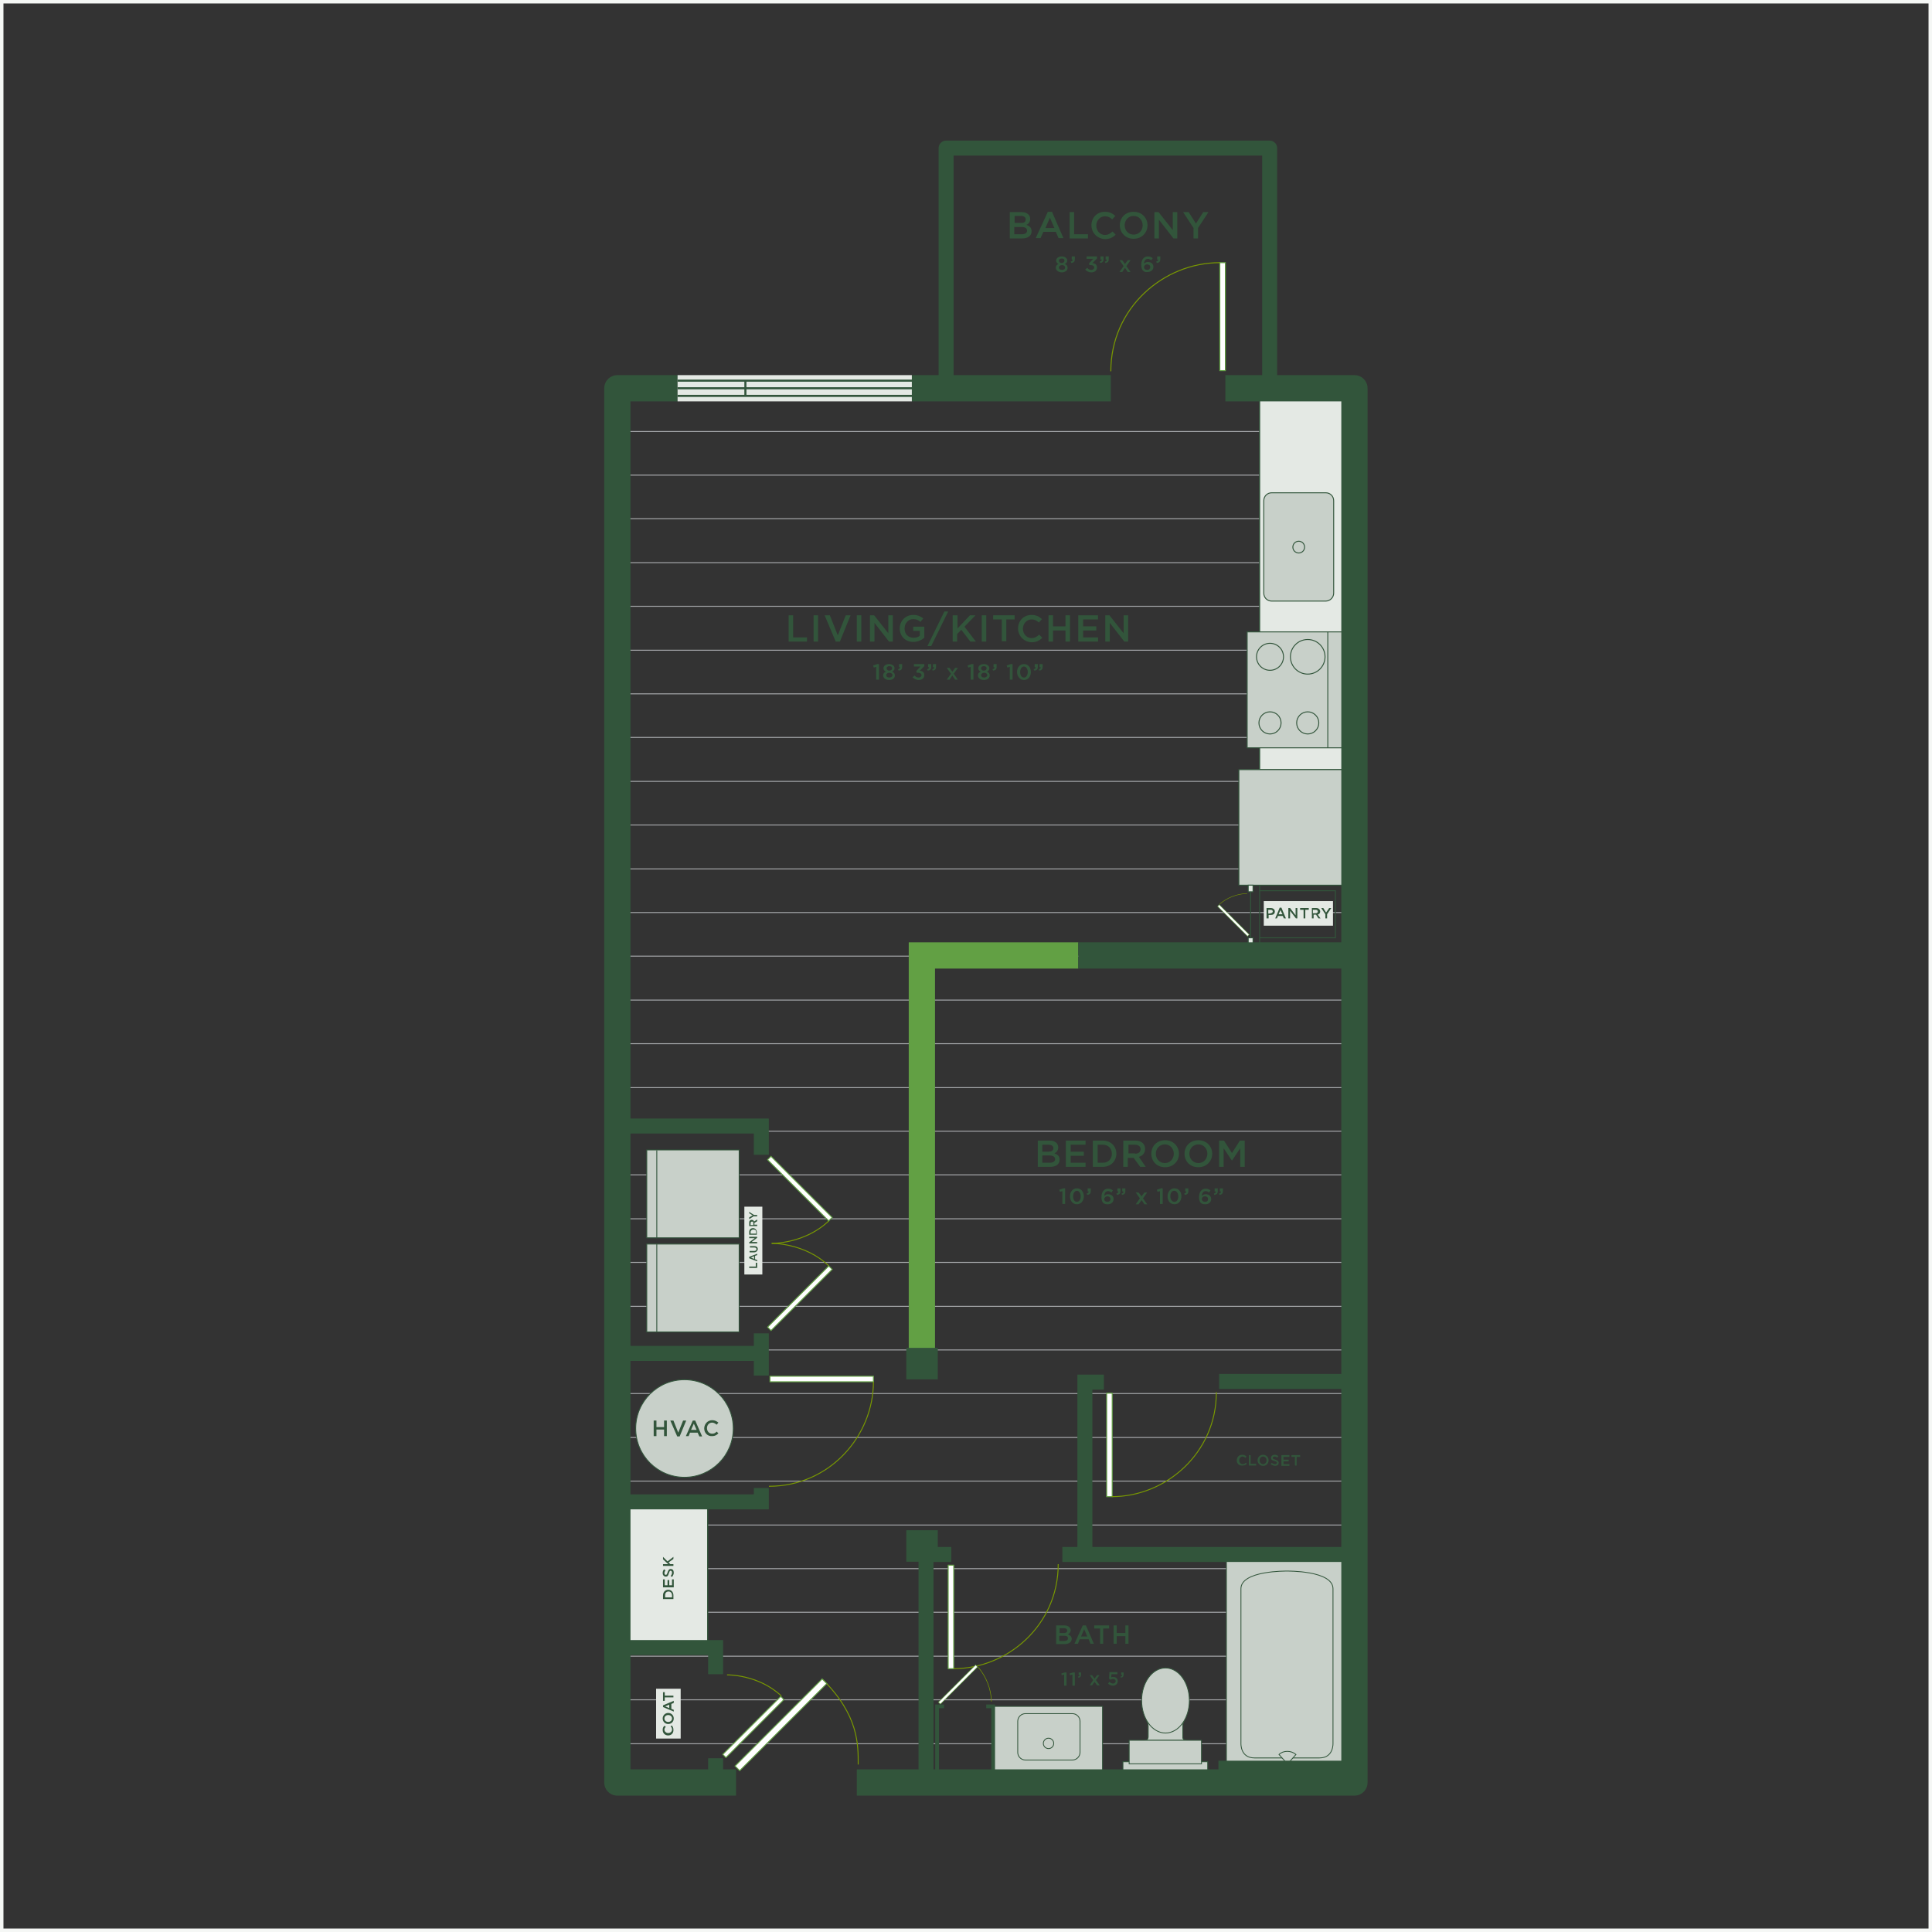 <?xml version="1.0" encoding="utf-8"?>
<!-- Generator: Adobe Illustrator 21.1.0, SVG Export Plug-In . SVG Version: 6.00 Build 0)  -->
<svg version="1.1" id="Layer_1" xmlns="http://www.w3.org/2000/svg" xmlns:xlink="http://www.w3.org/1999/xlink" x="0px" y="0px"
	 viewBox="0 0 558.3 558.3" style="enable-background:new 0 0 558.3 558.3;" xml:space="preserve">
<rect x="0" y="0" width="558.3" height="558.3" fill="#333333" stroke="none"/>
<style type="text/css">
	.fp-reedy-st0{fill:none;stroke:#F5F7F5;stroke-miterlimit:10;}
	.fp-reedy-st1{fill:none;stroke:#A6A8AB;stroke-width:0.27;stroke-miterlimit:10;}
	.fp-reedy-st2{fill:#E4E9E4;stroke:#32553B;stroke-width:0.31;stroke-miterlimit:10;}
	.fp-reedy-st3{fill:#C8D0C9;stroke:#32553B;stroke-width:0.27;stroke-miterlimit:10;}
	.fp-reedy-st4{fill:#E4E9E4;stroke:#32553B;stroke-width:0.27;stroke-miterlimit:10;}
	.fp-reedy-st5{fill:#C8D0C9;stroke:#32553B;stroke-width:0.24;stroke-miterlimit:10;}
	.fp-reedy-st6{fill:#32553B;}
	.fp-reedy-st7{fill:none;stroke:#32553B;stroke-width:0.27;stroke-miterlimit:10;}
	.fp-reedy-st8{fill:none;stroke:#62A044;stroke-width:7.59;stroke-miterlimit:10;}
	.fp-reedy-st9{fill:none;stroke:#32553B;stroke-width:7.59;stroke-linejoin:round;}
	.fp-reedy-st10{fill:none;stroke:#32553B;stroke-width:4.33;stroke-miterlimit:10;}
	.fp-reedy-st11{fill:none;stroke:#32553B;stroke-width:4.33;stroke-linejoin:round;}
	.fp-reedy-st12{fill:none;stroke:#E4E9E4;stroke-width:7.59;stroke-linejoin:round;}
	.fp-reedy-st13{fill:none;stroke:#799900;stroke-width:0.27;stroke-miterlimit:10;}
	.fp-reedy-st14{fill:#FFFFFF;stroke:#62A044;stroke-width:0.27;stroke-miterlimit:10;}
	.fp-reedy-st15{fill:#FFFFFF;stroke:#62A044;stroke-width:0.28;stroke-miterlimit:10;}
	.fp-reedy-st16{fill:none;stroke:#799900;stroke-width:0.28;stroke-miterlimit:10;}
	.fp-reedy-st17{fill:none;stroke:#799900;stroke-width:0.16;stroke-miterlimit:10;}
	.fp-reedy-st18{fill:#FFFFFF;stroke:#62A044;stroke-width:0.16;stroke-miterlimit:10;}
	.fp-reedy-st19{fill:none;stroke:#32553B;stroke-width:1.08;stroke-miterlimit:10;}
	.fp-reedy-st20{fill:none;stroke:#799900;stroke-width:0.13;stroke-miterlimit:10;}
	.fp-reedy-st21{fill:#FFFFFF;stroke:#62A044;stroke-width:0.13;stroke-miterlimit:10;}
	.fp-reedy-st22{fill:#E4E9E4;}
	.fp-reedy-st23{enable-background:new    ;}
	.fp-reedy-st24{fill:#C8D0C9;stroke:#32553B;stroke-width:0.25;stroke-miterlimit:10;}
	.fp-reedy-st25{fill:none;stroke:#32553B;stroke-width:0.25;stroke-miterlimit:10;}
</style>
<title>fp_reedy</title>
<g id="Layer_2">
	<g id="DESIGN">
		<rect x="0.5" y="0.5" class="fp-reedy-st0" width="557.3" height="557.3"/>
		<line class="fp-reedy-st1" x1="178.9" y1="124.7" x2="391.4" y2="124.7"/>
		<line class="fp-reedy-st1" x1="178.9" y1="137.3" x2="391.4" y2="137.3"/>
		<line class="fp-reedy-st1" x1="178.9" y1="149.9" x2="391.4" y2="149.9"/>
		<line class="fp-reedy-st1" x1="178.9" y1="162.6" x2="391.4" y2="162.6"/>
		<line class="fp-reedy-st1" x1="178.9" y1="175.2" x2="391.4" y2="175.2"/>
		<line class="fp-reedy-st1" x1="178.9" y1="187.9" x2="391.4" y2="187.9"/>
		<line class="fp-reedy-st1" x1="178.9" y1="200.5" x2="391.4" y2="200.5"/>
		<line class="fp-reedy-st1" x1="178.9" y1="213.1" x2="391.4" y2="213.1"/>
		<line class="fp-reedy-st1" x1="178.9" y1="225.8" x2="391.4" y2="225.8"/>
		<line class="fp-reedy-st1" x1="178.9" y1="238.4" x2="391.4" y2="238.4"/>
		<line class="fp-reedy-st1" x1="178.9" y1="251.1" x2="391.4" y2="251.1"/>
		<line class="fp-reedy-st1" x1="178.9" y1="263.7" x2="391.4" y2="263.7"/>
		<line class="fp-reedy-st1" x1="178.9" y1="276.3" x2="391.4" y2="276.3"/>
		<line class="fp-reedy-st1" x1="178.9" y1="289" x2="391.4" y2="289"/>
		<line class="fp-reedy-st1" x1="178.9" y1="301.6" x2="391.4" y2="301.6"/>
		<line class="fp-reedy-st1" x1="178.9" y1="314.3" x2="391.4" y2="314.3"/>
		<line class="fp-reedy-st1" x1="178.9" y1="326.9" x2="391.4" y2="326.9"/>
		<line class="fp-reedy-st1" x1="178.9" y1="339.5" x2="391.4" y2="339.5"/>
		<line class="fp-reedy-st1" x1="178.9" y1="352.2" x2="391.4" y2="352.2"/>
		<line class="fp-reedy-st1" x1="178.9" y1="364.8" x2="391.4" y2="364.8"/>
		<line class="fp-reedy-st1" x1="178.9" y1="377.5" x2="391.4" y2="377.5"/>
		<line class="fp-reedy-st1" x1="178.9" y1="390.1" x2="391.4" y2="390.1"/>
		<line class="fp-reedy-st1" x1="178.9" y1="402.7" x2="391.4" y2="402.7"/>
		<line class="fp-reedy-st1" x1="178.9" y1="415.4" x2="391.4" y2="415.4"/>
		<line class="fp-reedy-st1" x1="178.9" y1="428" x2="391.4" y2="428"/>
		<line class="fp-reedy-st1" x1="178.9" y1="440.7" x2="391.4" y2="440.7"/>
		<line class="fp-reedy-st1" x1="178.9" y1="453.3" x2="391.4" y2="453.3"/>
		<line class="fp-reedy-st1" x1="178.9" y1="465.9" x2="391.4" y2="465.9"/>
		<line class="fp-reedy-st1" x1="178.9" y1="478.6" x2="391.4" y2="478.6"/>
		<line class="fp-reedy-st1" x1="178.9" y1="491.2" x2="391.4" y2="491.2"/>
		<line class="fp-reedy-st1" x1="178.9" y1="503.9" x2="391.4" y2="503.9"/>
		<rect x="364" y="112.2" class="fp-reedy-st2" width="27.3" height="110.2"/>
		<rect x="358" y="222.4" class="fp-reedy-st3" width="31.2" height="33.4"/>
		<rect x="360.7" y="271" class="fp-reedy-st4" width="1.4" height="1.9"/>
		<rect x="178.5" y="434.7" class="fp-reedy-st2" width="26" height="39.8"/>
		<rect x="354.4" y="449.8" class="fp-reedy-st5" width="34.2" height="60.7"/>
		<path class="fp-reedy-st5" d="M371.9,454c0,0-13.3-0.2-13.3,5.1v44.7c0,0-0.2,4.2,3.9,4.2h18.8c4.1,0,3.9-4.2,3.9-4.2v-44.7
			C385.2,453.8,371.9,454,371.9,454L371.9,454z"/>
		<path class="fp-reedy-st5" d="M372,506.1c0.9,0,1.8,0.3,2.5,0.9l-2.4,2.7h-0.1l-2.4-2.7C370.2,506.4,371.1,506.1,372,506.1"/>
		<rect x="352.1" y="508.8" class="fp-reedy-st6" width="38.3" height="8.9"/>
		<polyline class="fp-reedy-st5" points="324.5,514.3 324.5,509.1 349,509.1 349,514.3 		"/>
		<path class="fp-reedy-st5" d="M331.4,497.2c0.2,0.5,0.4,1,0.4,1.6v3.1c0,0.5-0.3,1-0.8,1c-0.1,0-0.1,0-0.2,0h12c-0.5,0-1-0.3-1-0.8
			c0-0.1,0-0.1,0-0.2v-3.1c0-0.5,0.1-1.1,0.4-1.6"/>
		<ellipse class="fp-reedy-st5" cx="336.8" cy="491.4" rx="6.9" ry="9.4"/>
		<rect x="326.3" y="502.9" class="fp-reedy-st5" width="20.9" height="6.8"/>
		<rect x="286.9" y="493.1" class="fp-reedy-st5" width="31.7" height="21.5"/>
		<polygon class="fp-reedy-st3" points="361.5,216.1 360.4,216.1 360.4,182.6 390,182.6 390,216.1 		"/>
		<circle class="fp-reedy-st3" cx="377.9" cy="189.8" r="5"/>
		<circle class="fp-reedy-st3" cx="367" cy="189.8" r="3.9"/>
		<circle class="fp-reedy-st3" cx="367" cy="208.9" r="3.2"/>
		<circle class="fp-reedy-st3" cx="377.9" cy="208.9" r="3.2"/>
		<line class="fp-reedy-st7" x1="383.7" y1="182.6" x2="383.7" y2="216.1"/>
		<polyline class="fp-reedy-st8" points="266.4,394 266.4,276.1 311.6,276.1 		"/>
		<polyline class="fp-reedy-st9" points="195.8,112.2 178.4,112.2 178.4,515.1 212.7,515.1 		"/>
		<line class="fp-reedy-st9" x1="321" y1="112.2" x2="263.5" y2="112.2"/>
		<polyline class="fp-reedy-st9" points="247.6,515.1 391.4,515.1 391.4,112.2 354.1,112.2 		"/>
		<line class="fp-reedy-st10" x1="206.8" y1="515.1" x2="206.8" y2="508.1"/>
		<polyline class="fp-reedy-st10" points="206.8,483.8 206.8,476.1 178.4,476.1 		"/>
		<line class="fp-reedy-st10" x1="307" y1="449.2" x2="391.4" y2="449.2"/>
		<polyline class="fp-reedy-st10" points="274.9,449.2 267.6,449.2 267.6,515.1 		"/>
		<polyline class="fp-reedy-st10" points="313.5,449.4 313.5,399.4 319,399.4 		"/>
		<line class="fp-reedy-st10" x1="352.3" y1="399.2" x2="391.4" y2="399.2"/>
		<rect x="261.9" y="389.5" class="fp-reedy-st6" width="9.1" height="9.1"/>
		<rect x="261.9" y="442.2" class="fp-reedy-st6" width="9.1" height="9.1"/>
		<line class="fp-reedy-st9" x1="311.6" y1="276.1" x2="391.4" y2="276.1"/>
		<polyline class="fp-reedy-st10" points="178.4,325.4 220,325.4 220,333.7 		"/>
		<polyline class="fp-reedy-st10" points="178.4,434 220,434 220,430 		"/>
		<line class="fp-reedy-st10" x1="220" y1="385.3" x2="220" y2="397.5"/>
		<line class="fp-reedy-st10" x1="178.4" y1="391.1" x2="220" y2="391.1"/>
		<polyline class="fp-reedy-st11" points="273.4,112.2 273.4,42.8 366.9,42.8 366.9,112.2 		"/>
		<path class="fp-reedy-st5" d="M296.3,495.2h13.6c1.2,0,2.2,1,2.2,2.2v9c0,1.2-1,2.2-2.2,2.2h-13.6c-1.2,0-2.2-1-2.2-2.2v-9
			C294.1,496.2,295.1,495.2,296.3,495.2z"/>
		<circle class="fp-reedy-st5" cx="303" cy="503.8" r="1.5"/>
		<line class="fp-reedy-st12" x1="263.5" y1="112.2" x2="195.8" y2="112.2"/>
		<rect x="195.8" y="109.7" class="fp-reedy-st6" width="67.8" height="0.6"/>
		<rect x="215.1" y="110" class="fp-reedy-st6" width="0.6" height="4.5"/>
		<rect x="195.8" y="111.9" class="fp-reedy-st6" width="67.8" height="0.6"/>
		<rect x="195.8" y="114.1" class="fp-reedy-st6" width="67.8" height="0.6"/>
		<path class="fp-reedy-st3" d="M383.1,173.7h-15.6c-1.3,0-2.3-1-2.3-2.3v-26.7c0-1.3,1-2.3,2.3-2.3h15.6c1.3,0,2.3,1,2.3,2.3v26.7
			C385.4,172.7,384.3,173.7,383.1,173.7z"/>
		<circle class="fp-reedy-st3" cx="375.3" cy="158.1" r="1.7"/>
		<rect x="360.7" y="255.8" class="fp-reedy-st4" width="1.4" height="1.9"/>
		<path class="fp-reedy-st13" d="M248,509.9c0-5.6,0.2-14.2-10.3-24.6"/>
		
			<rect x="207.9" y="497.5" transform="matrix(0.707 -0.707 0.707 0.707 -286.31 305.592)" class="fp-reedy-st14" width="35.6" height="1.9"/>
		<rect x="274" y="452.3" class="fp-reedy-st14" width="1.6" height="29.9"/>
		<path class="fp-reedy-st13" d="M275.6,482.2c15.6,0,30.2-12.6,30.2-30.2"/>
		<rect x="319.8" y="402.6" class="fp-reedy-st14" width="1.6" height="29.9"/>
		<path class="fp-reedy-st13" d="M321.3,432.5c15.6,0,30.2-12.6,30.2-30.2"/>
		<rect x="222.5" y="397.7" class="fp-reedy-st14" width="29.9" height="1.6"/>
		<path class="fp-reedy-st13" d="M252.4,399.3c0,15.6-12.6,30.2-30.2,30.2"/>
		<rect x="352.5" y="75.9" class="fp-reedy-st15" width="1.6" height="31.2"/>
		<path class="fp-reedy-st16" d="M352.5,75.9c-16.3,0-31.5,13.1-31.5,31.4"/>
		<path class="fp-reedy-st13" d="M223,359.3c0,0,9.5,0.2,16.5-6.5"/>
		
			<rect x="230.5" y="331" transform="matrix(0.707 -0.707 0.707 0.707 -175.177 264.082)" class="fp-reedy-st14" width="1.4" height="25"/>
		<path class="fp-reedy-st13" d="M223,359.3c0,0,9.5-0.2,16.5,6.5"/>
		
			<rect x="218.7" y="374.5" transform="matrix(0.707 -0.707 0.707 0.707 -197.577 273.358)" class="fp-reedy-st14" width="25" height="1.4"/>
		<path class="fp-reedy-st13" d="M210.1,484c0,0,9-0.2,15.7,6.1"/>
		
			<rect x="205.9" y="498.4" transform="matrix(0.707 -0.707 0.707 0.707 -289.088 300.186)" class="fp-reedy-st14" width="23.7" height="1.3"/>
		<path class="fp-reedy-st17" d="M286.5,491.7c-0.1-3.7-1.5-7.2-3.9-10"/>
		
			<rect x="269.3" y="486.4" transform="matrix(0.707 -0.707 0.707 0.707 -263.104 338.395)" class="fp-reedy-st18" width="15.2" height="0.8"/>
		<polyline class="fp-reedy-st19" points="270.8,513.6 270.8,493.1 272.8,493.1 		"/>
		<polyline class="fp-reedy-st19" points="287,513.6 287,493.1 285,493.1 		"/>
		<line class="fp-reedy-st7" x1="364" y1="255.8" x2="364" y2="275.7"/>
		<line class="fp-reedy-st7" x1="361.4" y1="257.7" x2="361.4" y2="271"/>
		<polyline class="fp-reedy-st7" points="364,257.4 385.9,257.4 385.9,271 364,271 		"/>
		<path class="fp-reedy-st20" d="M360.4,258.2c-3,0.1-5.8,1.2-8,3.1"/>
		
			<rect x="356.1" y="259.9" transform="matrix(0.707 -0.707 0.707 0.707 -83.652 329.94)" class="fp-reedy-st21" width="0.7" height="12.2"/>
		<rect x="365.2" y="260.4" class="fp-reedy-st22" width="20" height="7.1"/>
		<g class="fp-reedy-st23">
			<path class="fp-reedy-st6" d="M299.9,329.6h3.4c0.9,0,1.5,0.2,2,0.7c0.3,0.3,0.5,0.7,0.5,1.3v0c0,0.9-0.5,1.4-1.1,1.7
				c0.9,0.3,1.5,0.8,1.5,1.8v0c0,1.4-1.1,2.1-2.8,2.1h-3.5V329.6z M304.4,331.8c0-0.6-0.5-1-1.3-1h-1.9v2h1.8
				C303.9,332.8,304.4,332.5,304.4,331.8L304.4,331.8z M303.3,333.9h-2.1v2.1h2.2c0.9,0,1.5-0.4,1.5-1v0
				C304.9,334.3,304.3,333.9,303.3,333.9z"/>
			<path class="fp-reedy-st6" d="M308.1,329.6h5.6v1.2h-4.3v2h3.8v1.2h-3.8v2h4.3v1.2h-5.7V329.6z"/>
			<path class="fp-reedy-st6" d="M315.8,329.6h2.8c2.4,0,4,1.6,4,3.8v0c0,2.1-1.6,3.8-4,3.8h-2.8V329.6z M317.2,330.8v5.2h1.5
				c1.6,0,2.6-1.1,2.6-2.6v0c0-1.5-1-2.6-2.6-2.6H317.2z"/>
			<path class="fp-reedy-st6" d="M324.7,329.6h3.4c1,0,1.7,0.3,2.2,0.8c0.4,0.4,0.6,1,0.6,1.6v0c0,1.2-0.7,2-1.8,2.3l2,2.9h-1.6l-1.9-2.6
				h-1.7v2.6h-1.3V329.6z M328,333.4c1,0,1.6-0.5,1.6-1.3v0c0-0.8-0.6-1.3-1.6-1.3h-1.9v2.5H328z"/>
			<path class="fp-reedy-st6" d="M332.7,333.4L332.7,333.4c0-2.2,1.6-3.9,4-3.9s4,1.8,4,3.9v0c0,2.1-1.6,3.9-4,3.9
				C334.3,337.3,332.7,335.6,332.7,333.4z M339.2,333.4L339.2,333.4c0-1.5-1.1-2.7-2.6-2.7c-1.5,0-2.6,1.2-2.6,2.7v0
				c0,1.5,1.1,2.7,2.6,2.7S339.2,334.9,339.2,333.4z"/>
			<path class="fp-reedy-st6" d="M342.3,333.4L342.3,333.4c0-2.2,1.6-3.9,4-3.9s4,1.8,4,3.9v0c0,2.1-1.6,3.9-4,3.9
				C343.9,337.3,342.3,335.6,342.3,333.4z M348.9,333.4L348.9,333.4c0-1.5-1.1-2.7-2.6-2.7c-1.5,0-2.6,1.2-2.6,2.7v0
				c0,1.5,1.1,2.7,2.6,2.7S348.9,334.9,348.9,333.4z"/>
			<path class="fp-reedy-st6" d="M352.3,329.6h1.4l2.3,3.6l2.3-3.6h1.4v7.6h-1.3v-5.4l-2.4,3.6h0l-2.4-3.6v5.4h-1.3V329.6z"/>
		</g>
		<g class="fp-reedy-st23">
			<path class="fp-reedy-st6" d="M227.9,177.8h1.3v6.4h4v1.2h-5.3V177.8z"/>
			<path class="fp-reedy-st6" d="M235.1,177.8h1.3v7.6h-1.3V177.8z"/>
			<path class="fp-reedy-st6" d="M238.3,177.8h1.5l2.3,5.8l2.3-5.8h1.4l-3.1,7.6h-1.2L238.3,177.8z"/>
			<path class="fp-reedy-st6" d="M247.6,177.8h1.3v7.6h-1.3V177.8z"/>
			<path class="fp-reedy-st6" d="M251.4,177.8h1.2l4.1,5.2v-5.2h1.3v7.6h-1.1l-4.2-5.4v5.4h-1.3V177.8z"/>
			<path class="fp-reedy-st6" d="M260,181.6L260,181.6c0-2.1,1.6-3.9,3.9-3.9c1.3,0,2.1,0.4,2.9,1l-0.8,1c-0.6-0.5-1.2-0.8-2.1-0.8
				c-1.4,0-2.5,1.2-2.5,2.7v0c0,1.6,1,2.7,2.6,2.7c0.7,0,1.4-0.2,1.8-0.6v-1.4h-1.9v-1.2h3.2v3.2c-0.7,0.6-1.8,1.2-3.2,1.2
				C261.6,185.5,260,183.8,260,181.6z"/>
			<path class="fp-reedy-st6" d="M272.9,176.7h1.1l-4.9,10H268L272.9,176.7z"/>
			<path class="fp-reedy-st6" d="M275.4,177.8h1.3v3.8l3.6-3.8h1.6l-3.2,3.3l3.3,4.3h-1.6l-2.6-3.4l-1.2,1.2v2.2h-1.3V177.8z"/>
			<path class="fp-reedy-st6" d="M283.7,177.8h1.3v7.6h-1.3V177.8z"/>
		</g>
		<g class="fp-reedy-st23">
			<path class="fp-reedy-st6" d="M289.4,179H287v-1.2h6.2v1.2h-2.4v6.3h-1.3V179z"/>
		</g>
		<g class="fp-reedy-st23">
			<path class="fp-reedy-st6" d="M294.2,181.6L294.2,181.6c0-2.2,1.6-3.9,3.9-3.9c1.4,0,2.2,0.5,3,1.2l-0.9,1c-0.6-0.6-1.3-0.9-2.1-0.9
				c-1.4,0-2.5,1.2-2.5,2.7v0c0,1.5,1.1,2.7,2.5,2.7c0.9,0,1.5-0.4,2.2-1l0.9,0.9c-0.8,0.8-1.7,1.3-3.1,1.3
				C295.9,185.5,294.2,183.8,294.2,181.6z"/>
			<path class="fp-reedy-st6" d="M303,177.8h1.3v3.2h3.6v-3.2h1.3v7.6h-1.3v-3.2h-3.6v3.2H303V177.8z"/>
			<path class="fp-reedy-st6" d="M311.7,177.8h5.6v1.2H313v2h3.8v1.2H313v2h4.3v1.2h-5.7V177.8z"/>
			<path class="fp-reedy-st6" d="M319.4,177.8h1.2l4.1,5.2v-5.2h1.3v7.6h-1.1l-4.2-5.4v5.4h-1.3V177.8z"/>
		</g>
		<g class="fp-reedy-st23">
			<path class="fp-reedy-st6" d="M307.1,344.2l-0.8,0.2l-0.2-0.6l1.2-0.4h0.5v4.5h-0.8V344.2z"/>
			<path class="fp-reedy-st6" d="M309.2,345.7L309.2,345.7c0-1.3,0.8-2.3,2-2.3c1.2,0,2,1,2,2.3v0c0,1.3-0.8,2.3-2,2.3S309.2,347,309.2,345.7
				z M312.3,345.7L312.3,345.7c0-0.9-0.5-1.6-1.1-1.6s-1.1,0.7-1.1,1.6v0c0,0.9,0.4,1.6,1.1,1.6S312.3,346.6,312.3,345.7z"/>
			<path class="fp-reedy-st6" d="M314,344.9c0.4-0.1,0.6-0.3,0.6-0.6h-0.3v-0.9h0.9v0.8c0,0.7-0.3,1-1,1.1L314,344.9z"/>
			<path class="fp-reedy-st6" d="M318.8,347.6c-0.3-0.3-0.5-0.8-0.5-1.7v0c0-1.4,0.7-2.4,1.9-2.4c0.6,0,1,0.2,1.4,0.5l-0.4,0.6
				c-0.3-0.2-0.6-0.4-1-0.4c-0.8,0-1.1,0.8-1.1,1.4c0.3-0.3,0.6-0.5,1.1-0.5c0.9,0,1.6,0.5,1.6,1.4v0c0,0.9-0.7,1.5-1.7,1.5
				C319.5,348,319.1,347.9,318.8,347.6z M320.9,346.5L320.9,346.5c0-0.5-0.4-0.8-0.9-0.8s-0.9,0.4-0.9,0.8v0c0,0.5,0.4,0.8,0.9,0.8
				S320.9,347,320.9,346.5z"/>
			<path class="fp-reedy-st6" d="M322.6,344.9c0.4-0.1,0.6-0.3,0.6-0.6h-0.3v-0.9h0.9v0.8c0,0.7-0.3,1-1,1.1L322.6,344.9z M324.1,344.9
				c0.4-0.1,0.6-0.3,0.5-0.6h-0.3v-0.9h0.9v0.8c0,0.7-0.3,1-1,1.1L324.1,344.9z"/>
			<path class="fp-reedy-st6" d="M329.9,345.7l0.8-1.1h0.8l-1.2,1.7l1.2,1.7h-0.8l-0.8-1.2L329,348h-0.8l1.2-1.7l-1.2-1.7h0.8L329.9,345.7z"
				/>
			<path class="fp-reedy-st6" d="M335.3,344.2l-0.8,0.2l-0.2-0.6l1.2-0.4h0.5v4.5h-0.8V344.2z"/>
			<path class="fp-reedy-st6" d="M337.4,345.7L337.4,345.7c0-1.3,0.8-2.3,2-2.3c1.2,0,2,1,2,2.3v0c0,1.3-0.8,2.3-2,2.3
				C338.1,348,337.4,347,337.4,345.7z M340.5,345.7L340.5,345.7c0-0.9-0.5-1.6-1.2-1.6c-0.7,0-1.1,0.7-1.1,1.6v0
				c0,0.9,0.5,1.6,1.2,1.6S340.5,346.6,340.5,345.7z"/>
			<path class="fp-reedy-st6" d="M342.2,344.9c0.4-0.1,0.6-0.3,0.6-0.6h-0.3v-0.9h0.9v0.8c0,0.7-0.3,1-1,1.1L342.2,344.9z"/>
			<path class="fp-reedy-st6" d="M347,347.6c-0.3-0.3-0.5-0.8-0.5-1.7v0c0-1.4,0.7-2.4,1.9-2.4c0.6,0,1,0.2,1.4,0.5l-0.4,0.6
				c-0.3-0.2-0.6-0.4-1-0.4c-0.8,0-1.1,0.8-1.1,1.4c0.3-0.3,0.6-0.5,1.1-0.5c0.9,0,1.6,0.5,1.6,1.4v0c0,0.9-0.7,1.5-1.7,1.5
				C347.7,348,347.3,347.9,347,347.6z M349.1,346.5L349.1,346.5c0-0.5-0.4-0.8-0.9-0.8c-0.6,0-0.9,0.4-0.9,0.8v0
				c0,0.5,0.4,0.8,0.9,0.8C348.8,347.3,349.1,347,349.1,346.5z"/>
			<path class="fp-reedy-st6" d="M350.8,344.9c0.4-0.1,0.6-0.3,0.6-0.6H351v-0.9h0.9v0.8c0,0.7-0.3,1-1,1.1L350.8,344.9z M352.3,344.9
				c0.4-0.1,0.6-0.3,0.5-0.6h-0.3v-0.9h0.9v0.8c0,0.7-0.3,1-1,1.1L352.3,344.9z"/>
		</g>
		<g class="fp-reedy-st23">
			<path class="fp-reedy-st6" d="M307.5,483.9l-0.7,0.2l-0.1-0.5l1-0.3h0.5v3.8h-0.7V483.9z"/>
			<path class="fp-reedy-st6" d="M309.9,483.9l-0.7,0.2l-0.1-0.5l1-0.3h0.5v3.8h-0.7V483.9z"/>
			<path class="fp-reedy-st6" d="M311.5,484.5c0.3-0.1,0.5-0.2,0.5-0.5h-0.3v-0.7h0.7v0.6c0,0.6-0.3,0.9-0.8,0.9L311.5,484.5z"/>
			<path class="fp-reedy-st6" d="M316.3,485.1l0.7-1h0.7l-1,1.4l1.1,1.5H317l-0.7-1l-0.7,1h-0.7l1-1.5l-1-1.4h0.7L316.3,485.1z"/>
			<path class="fp-reedy-st6" d="M320.2,486.5l0.4-0.5c0.3,0.3,0.6,0.5,1,0.5c0.5,0,0.8-0.3,0.8-0.7v0c0-0.4-0.3-0.6-0.8-0.6
				c-0.3,0-0.5,0.1-0.7,0.2l-0.4-0.3l0.1-1.9h2.3v0.6h-1.7l-0.1,0.9c0.2-0.1,0.3-0.1,0.6-0.1c0.7,0,1.3,0.4,1.3,1.2v0
				c0,0.8-0.6,1.3-1.4,1.3C321,487.1,320.6,486.9,320.2,486.5z"/>
			<path class="fp-reedy-st6" d="M323.8,484.5c0.3-0.1,0.5-0.2,0.5-0.5H324v-0.7h0.7v0.6c0,0.6-0.3,0.9-0.8,0.9L323.8,484.5z"/>
		</g>
		<g class="fp-reedy-st23">
			<path class="fp-reedy-st6" d="M305.2,469.7h2.4c0.6,0,1.1,0.2,1.4,0.5c0.2,0.2,0.4,0.5,0.4,0.9v0c0,0.6-0.4,1-0.8,1.2
				c0.6,0.2,1.1,0.6,1.1,1.3v0c0,0.9-0.8,1.5-2,1.5h-2.5V469.7z M308.4,471.2c0-0.4-0.3-0.7-0.9-0.7h-1.3v1.4h1.3
				C308,471.9,308.4,471.7,308.4,471.2L308.4,471.2z M307.6,472.7h-1.5v1.5h1.5c0.6,0,1-0.3,1-0.7v0
				C308.7,473,308.3,472.7,307.6,472.7z"/>
		</g>
		<g class="fp-reedy-st23">
			<path class="fp-reedy-st6" d="M312.9,469.7h0.9l2.3,5.3h-1l-0.5-1.3H312l-0.5,1.3h-1L312.9,469.7z M314.2,472.9l-0.9-2.1l-0.9,2.1H314.2z"
				/>
		</g>
		<g class="fp-reedy-st23">
			<path class="fp-reedy-st6" d="M317.9,470.6h-1.7v-0.9h4.3v0.9h-1.7v4.4h-0.9V470.6z"/>
			<path class="fp-reedy-st6" d="M321.8,469.7h0.9v2.2h2.5v-2.2h0.9v5.3h-0.9v-2.2h-2.5v2.2h-0.9V469.7z"/>
		</g>
		<circle class="fp-reedy-st24" cx="197.8" cy="412.8" r="14.1"/>
		<g class="fp-reedy-st23">
			<path class="fp-reedy-st6" d="M188.9,410.5h0.8v1.9h2.2v-1.9h0.8v4.5h-0.8v-1.9h-2.2v1.9h-0.8V410.5z"/>
		</g>
		<g class="fp-reedy-st23">
			<path class="fp-reedy-st6" d="M193.7,410.5h0.9l1.4,3.5l1.4-3.5h0.9l-1.9,4.6h-0.7L193.7,410.5z"/>
		</g>
		<g class="fp-reedy-st23">
			<path class="fp-reedy-st6" d="M200.2,410.5h0.7l2,4.6h-0.8l-0.5-1.1h-2.2L199,415h-0.8L200.2,410.5z M201.3,413.2l-0.8-1.8l-0.8,1.8H201.3
				z"/>
		</g>
		<g class="fp-reedy-st23">
			<path class="fp-reedy-st6" d="M203.5,412.8L203.5,412.8c0-1.3,1-2.4,2.3-2.4c0.8,0,1.3,0.3,1.8,0.7l-0.5,0.6c-0.4-0.3-0.8-0.6-1.3-0.6
				c-0.9,0-1.5,0.7-1.5,1.6v0c0,0.9,0.6,1.6,1.5,1.6c0.6,0,0.9-0.2,1.3-0.6l0.5,0.5c-0.5,0.5-1,0.8-1.8,0.8
				C204.5,415.1,203.5,414.1,203.5,412.8z"/>
		</g>
		<rect x="186.9" y="332.3" class="fp-reedy-st24" width="26.7" height="25.4"/>
		<line class="fp-reedy-st25" x1="189.8" y1="357.8" x2="189.8" y2="332.4"/>
		<rect x="186.9" y="359.5" class="fp-reedy-st24" width="26.7" height="25.4"/>
		<line class="fp-reedy-st25" x1="189.8" y1="385" x2="189.8" y2="359.5"/>
		<g class="fp-reedy-st23">
			<path class="fp-reedy-st6" d="M191.6,462.1V461c0-1,0.7-1.6,1.5-1.6h0c0.9,0,1.5,0.7,1.5,1.6v1.1H191.6z M192.1,461.6h2.1V461
				c0-0.6-0.4-1.1-1-1.1h0c-0.6,0-1,0.4-1,1.1V461.6z"/>
			<path class="fp-reedy-st6" d="M191.6,458.6v-2.2h0.5v1.7h0.8v-1.5h0.5v1.5h0.8v-1.7h0.5v2.3H191.6z"/>
			<path class="fp-reedy-st6" d="M194.2,455.7l-0.4-0.3c0.3-0.3,0.4-0.6,0.4-1c0-0.3-0.2-0.5-0.4-0.5h0c-0.2,0-0.3,0.1-0.5,0.7
				c-0.2,0.6-0.3,1-0.9,1h0c-0.5,0-0.9-0.4-0.9-1c0-0.4,0.1-0.8,0.4-1.1l0.4,0.3c-0.2,0.3-0.3,0.5-0.3,0.8c0,0.3,0.2,0.5,0.4,0.5h0
				c0.2,0,0.3-0.1,0.5-0.7c0.2-0.6,0.4-1,0.9-1h0c0.6,0,0.9,0.4,0.9,1.1C194.7,454.9,194.5,455.3,194.2,455.7z"/>
			<path class="fp-reedy-st6" d="M191.6,452.5V452h1.5l-1.5-1.4v-0.7l1.3,1.3l1.7-1.3v0.6l-1.4,1l0.5,0.5h0.9v0.5H191.6z"/>
		</g>
		<g class="fp-reedy-st23">
			<path class="fp-reedy-st6" d="M366,262.4h1.2c0.7,0,1.2,0.4,1.2,1v0c0,0.7-0.5,1-1.2,1h-0.6v1H366V262.4z M367.1,263.9
				c0.4,0,0.7-0.2,0.7-0.5v0c0-0.4-0.3-0.5-0.7-0.5h-0.6v1.1H367.1z"/>
		</g>
		<g class="fp-reedy-st23">
			<path class="fp-reedy-st6" d="M369.8,262.3h0.5l1.3,3.1h-0.6l-0.3-0.7h-1.4l-0.3,0.7h-0.5L369.8,262.3z M370.6,264.2L370,263l-0.5,1.2
				H370.6z"/>
			<path class="fp-reedy-st6" d="M372.3,262.4h0.5l1.6,2.1v-2.1h0.5v3h-0.4l-1.7-2.2v2.2h-0.5V262.4z"/>
			<path class="fp-reedy-st6" d="M376.7,262.9h-1v-0.5h2.5v0.5h-1v2.5h-0.5V262.9z"/>
		</g>
		<g class="fp-reedy-st23">
			<path class="fp-reedy-st6" d="M378.9,262.4h1.4c0.4,0,0.7,0.1,0.9,0.3c0.2,0.2,0.3,0.4,0.3,0.7v0c0,0.5-0.3,0.8-0.7,0.9l0.8,1.1h-0.6
				l-0.7-1.1h-0.7v1.1h-0.5V262.4z M380.2,263.9c0.4,0,0.6-0.2,0.6-0.5v0c0-0.3-0.2-0.5-0.6-0.5h-0.8v1H380.2z"/>
		</g>
		<g class="fp-reedy-st23">
			<path class="fp-reedy-st6" d="M383,264.2l-1.2-1.8h0.6l0.8,1.3l0.9-1.3h0.6l-1.2,1.8v1.2H383V264.2z"/>
		</g>
		<g class="fp-reedy-st23">
			<path class="fp-reedy-st6" d="M357.4,422L357.4,422c0-0.9,0.6-1.6,1.6-1.6c0.6,0,0.9,0.2,1.2,0.5l-0.3,0.4c-0.2-0.2-0.5-0.4-0.8-0.4
				c-0.6,0-1,0.5-1,1.1v0c0,0.6,0.4,1.1,1,1.1c0.4,0,0.6-0.1,0.9-0.4l0.3,0.3c-0.3,0.3-0.7,0.5-1.2,0.5
				C358,423.6,357.4,422.9,357.4,422z"/>
		</g>
		<g class="fp-reedy-st23">
			<path class="fp-reedy-st6" d="M360.9,420.5h0.5v2.5h1.6v0.5h-2.1V420.5z"/>
		</g>
		<g class="fp-reedy-st23">
			<path class="fp-reedy-st6" d="M363.4,422L363.4,422c0-0.9,0.7-1.6,1.6-1.6s1.6,0.7,1.6,1.6v0c0,0.9-0.7,1.6-1.6,1.6S363.4,422.8,363.4,422
				z M366,422L366,422c0-0.6-0.4-1.1-1-1.1s-1,0.5-1,1.1v0c0,0.6,0.4,1.1,1,1.1C365.6,423.1,366,422.6,366,422z"/>
		</g>
		<g class="fp-reedy-st23">
			<path class="fp-reedy-st6" d="M367.2,423.1l0.3-0.4c0.3,0.3,0.6,0.4,1,0.4c0.3,0,0.5-0.2,0.5-0.4v0c0-0.2-0.1-0.3-0.7-0.5
				c-0.6-0.2-1-0.3-1-0.9v0c0-0.5,0.4-0.9,1-0.9c0.4,0,0.8,0.1,1.1,0.4l-0.3,0.4c-0.3-0.2-0.5-0.3-0.8-0.3c-0.3,0-0.5,0.2-0.5,0.4v0
				c0,0.2,0.1,0.3,0.7,0.5c0.6,0.2,1,0.4,1,0.9v0c0,0.6-0.4,0.9-1.1,0.9C368,423.5,367.6,423.4,367.2,423.1z"/>
			<path class="fp-reedy-st6" d="M370.4,420.5h2.2v0.5h-1.7v0.8h1.5v0.5h-1.5v0.8h1.7v0.5h-2.3V420.5z"/>
			<path class="fp-reedy-st6" d="M374.2,421h-1v-0.5h2.5v0.5h-1v2.5h-0.5V421z"/>
		</g>
		<g class="fp-reedy-st23">
			<path class="fp-reedy-st6" d="M253.3,192.7l-0.8,0.2l-0.2-0.6l1.2-0.4h0.5v4.5h-0.8V192.7z"/>
			<path class="fp-reedy-st6" d="M255.2,195.2L255.2,195.2c0-0.6,0.3-0.9,0.8-1.1c-0.4-0.2-0.7-0.5-0.7-1v0c0-0.7,0.7-1.2,1.6-1.2
				s1.6,0.5,1.6,1.2v0c0,0.5-0.3,0.8-0.7,1c0.5,0.2,0.8,0.5,0.8,1.1v0c0,0.8-0.7,1.3-1.7,1.3S255.2,195.9,255.2,195.2z M257.9,195.1
				L257.9,195.1c0-0.4-0.4-0.7-0.9-0.7s-0.9,0.3-0.9,0.7v0c0,0.4,0.3,0.7,0.9,0.7C257.5,195.8,257.9,195.5,257.9,195.1z
				 M257.8,193.1L257.8,193.1c0-0.4-0.3-0.6-0.8-0.6s-0.8,0.3-0.8,0.6v0c0,0.4,0.3,0.7,0.8,0.7S257.8,193.5,257.8,193.1z"/>
			<path class="fp-reedy-st6" d="M259.5,193.4c0.4-0.1,0.6-0.3,0.6-0.6h-0.3v-0.9h0.9v0.8c0,0.7-0.3,1-1,1.1L259.5,193.4z"/>
			<path class="fp-reedy-st6" d="M263.7,195.7l0.6-0.5c0.3,0.4,0.7,0.6,1.2,0.6c0.4,0,0.8-0.3,0.8-0.7v0c0-0.4-0.4-0.7-1-0.7h-0.4l-0.1-0.5
				l1.2-1.3h-1.9v-0.7h3v0.6l-1.3,1.3c0.7,0.1,1.3,0.4,1.3,1.3v0c0,0.8-0.6,1.4-1.6,1.4C264.6,196.5,264.1,196.1,263.7,195.7z"/>
			<path class="fp-reedy-st6" d="M267.9,193.4c0.4-0.1,0.6-0.3,0.6-0.6h-0.3v-0.9h0.9v0.8c0,0.7-0.3,1-1,1.1L267.9,193.4z M269.4,193.4
				c0.4-0.1,0.6-0.3,0.5-0.6h-0.3v-0.9h0.9v0.8c0,0.7-0.3,1-1,1.1L269.4,193.4z"/>
			<path class="fp-reedy-st6" d="M275.2,194.1l0.8-1.1h0.8l-1.2,1.7l1.2,1.7H276l-0.8-1.2l-0.8,1.2h-0.8l1.2-1.7l-1.2-1.7h0.8L275.2,194.1z"
				/>
			<path class="fp-reedy-st6" d="M280.6,192.7l-0.8,0.2l-0.2-0.6l1.2-0.4h0.5v4.5h-0.8V192.7z"/>
			<path class="fp-reedy-st6" d="M282.6,195.2L282.6,195.2c0-0.6,0.3-0.9,0.8-1.1c-0.4-0.2-0.7-0.5-0.7-1v0c0-0.7,0.7-1.2,1.6-1.2
				s1.6,0.5,1.6,1.2v0c0,0.5-0.3,0.8-0.7,1c0.5,0.2,0.8,0.5,0.8,1.1v0c0,0.8-0.7,1.3-1.7,1.3C283.3,196.5,282.6,195.9,282.6,195.2z
				 M285.3,195.1L285.3,195.1c0-0.4-0.4-0.7-0.9-0.7s-0.9,0.3-0.9,0.7v0c0,0.4,0.3,0.7,0.9,0.7C284.9,195.8,285.3,195.5,285.3,195.1
				z M285.1,193.1L285.1,193.1c0-0.4-0.3-0.6-0.8-0.6c-0.5,0-0.8,0.3-0.8,0.6v0c0,0.4,0.3,0.7,0.8,0.7
				C284.8,193.8,285.1,193.5,285.1,193.1z"/>
			<path class="fp-reedy-st6" d="M286.8,193.4c0.4-0.1,0.6-0.3,0.6-0.6h-0.3v-0.9h0.9v0.8c0,0.7-0.3,1-1,1.1L286.8,193.4z"/>
			<path class="fp-reedy-st6" d="M291.9,192.7l-0.8,0.2l-0.2-0.6l1.2-0.4h0.5v4.5h-0.8V192.7z"/>
			<path class="fp-reedy-st6" d="M293.9,194.2L293.9,194.2c0-1.3,0.8-2.3,2-2.3c1.2,0,2,1,2,2.3v0c0,1.3-0.8,2.3-2,2.3
				S293.9,195.4,293.9,194.2z M297,194.2L297,194.2c0-0.9-0.5-1.6-1.1-1.6s-1.1,0.7-1.1,1.6v0c0,0.9,0.4,1.6,1.1,1.6
				S297,195,297,194.2z"/>
			<path class="fp-reedy-st6" d="M298.7,193.4c0.4-0.1,0.6-0.3,0.6-0.6H299v-0.9h0.9v0.8c0,0.7-0.3,1-1,1.1L298.7,193.4z M300.2,193.4
				c0.4-0.1,0.6-0.3,0.5-0.6h-0.3v-0.9h0.9v0.8c0,0.7-0.3,1-1,1.1L300.2,193.4z"/>
		</g>
		<g class="fp-reedy-st23">
			<path class="fp-reedy-st6" d="M291.8,61.3h3.4c0.9,0,1.5,0.2,2,0.7c0.3,0.3,0.5,0.7,0.5,1.3v0c0,0.9-0.5,1.4-1.1,1.7
				c0.9,0.3,1.5,0.8,1.5,1.8v0c0,1.4-1.1,2.1-2.8,2.1h-3.5V61.3z M296.4,63.4c0-0.6-0.5-1-1.3-1h-1.9v2h1.8
				C295.8,64.5,296.4,64.2,296.4,63.4L296.4,63.4z M295.2,65.6h-2.1v2.1h2.2c0.9,0,1.5-0.4,1.5-1v0C296.8,66,296.3,65.6,295.2,65.6z
				"/>
			<path class="fp-reedy-st6" d="M302.8,61.2h1.2l3.3,7.6h-1.4l-0.8-1.8h-3.6l-0.8,1.8h-1.4L302.8,61.2z M304.7,65.9l-1.3-3l-1.3,3H304.7z"/>
		</g>
		<g class="fp-reedy-st23">
			<path class="fp-reedy-st6" d="M309.1,61.3h1.3v6.4h4v1.2h-5.3V61.3z"/>
		</g>
		<g class="fp-reedy-st23">
			<path class="fp-reedy-st6" d="M315.4,65.1L315.4,65.1c0-2.2,1.6-3.9,3.9-3.9c1.4,0,2.2,0.5,3,1.2l-0.9,1c-0.6-0.6-1.3-0.9-2.1-0.9
				c-1.4,0-2.5,1.2-2.5,2.7v0c0,1.5,1.1,2.7,2.5,2.7c0.9,0,1.5-0.4,2.2-1l0.9,0.9c-0.8,0.8-1.7,1.3-3.1,1.3
				C317.1,69,315.4,67.3,315.4,65.1z"/>
		</g>
		<g class="fp-reedy-st23">
			<path class="fp-reedy-st6" d="M323.6,65.1L323.6,65.1c0-2.2,1.6-3.9,4-3.9s4,1.8,4,3.9v0c0,2.1-1.6,3.9-4,3.9S323.6,67.2,323.6,65.1z
				 M330.2,65.1L330.2,65.1c0-1.5-1.1-2.7-2.6-2.7s-2.6,1.2-2.6,2.7v0c0,1.5,1.1,2.7,2.6,2.7S330.2,66.6,330.2,65.1z"/>
			<path class="fp-reedy-st6" d="M333.6,61.3h1.2l4.1,5.2v-5.2h1.3v7.6h-1.1l-4.2-5.4v5.4h-1.3V61.3z"/>
			<path class="fp-reedy-st6" d="M344.9,65.9l-3-4.6h1.6l2.1,3.3l2.1-3.3h1.5l-3,4.6v3h-1.3V65.9z"/>
		</g>
		<g class="fp-reedy-st23">
			<path class="fp-reedy-st6" d="M305.1,77.4L305.1,77.4c0-0.6,0.3-0.9,0.8-1.1c-0.4-0.2-0.7-0.5-0.7-1v0c0-0.7,0.7-1.2,1.6-1.2
				s1.6,0.5,1.6,1.2v0c0,0.5-0.3,0.8-0.7,1c0.5,0.2,0.8,0.5,0.8,1.1v0c0,0.8-0.7,1.3-1.7,1.3C305.9,78.7,305.1,78.1,305.1,77.4z
				 M307.8,77.3L307.8,77.3c0-0.4-0.4-0.7-0.9-0.7s-0.9,0.3-0.9,0.7v0c0,0.4,0.3,0.7,0.9,0.7S307.8,77.7,307.8,77.3z M307.6,75.3
				L307.6,75.3c0-0.4-0.3-0.6-0.8-0.6S306,75,306,75.3v0c0,0.4,0.3,0.7,0.8,0.7C307.3,76,307.6,75.7,307.6,75.3z"/>
			<path class="fp-reedy-st6" d="M309.4,75.6c0.4-0.1,0.6-0.3,0.6-0.6h-0.3v-0.9h0.9v0.8c0,0.7-0.3,1-1,1.1L309.4,75.6z"/>
			<path class="fp-reedy-st6" d="M313.6,77.9l0.6-0.5c0.3,0.4,0.7,0.6,1.2,0.6c0.4,0,0.8-0.3,0.8-0.7v0c0-0.4-0.4-0.7-1-0.7h-0.4l-0.1-0.5
				l1.2-1.3h-1.9v-0.7h3v0.6l-1.3,1.3c0.7,0.1,1.3,0.4,1.3,1.3v0c0,0.8-0.6,1.4-1.6,1.4C314.5,78.7,314,78.3,313.6,77.9z"/>
			<path class="fp-reedy-st6" d="M317.8,75.6c0.4-0.1,0.6-0.3,0.6-0.6H318v-0.9h0.9v0.8c0,0.7-0.3,1-1,1.1L317.8,75.6z M319.3,75.6
				c0.4-0.1,0.6-0.3,0.5-0.6h-0.3v-0.9h0.9v0.8c0,0.7-0.3,1-1,1.1L319.3,75.6z"/>
			<path class="fp-reedy-st6" d="M325.1,76.3l0.8-1.1h0.8l-1.2,1.7l1.2,1.7h-0.8l-0.8-1.2l-0.8,1.2h-0.8l1.2-1.7l-1.2-1.7h0.8L325.1,76.3z"/>
			<path class="fp-reedy-st6" d="M330.3,78.2c-0.3-0.3-0.5-0.8-0.5-1.7v0c0-1.4,0.7-2.4,1.9-2.4c0.6,0,1,0.2,1.4,0.5l-0.4,0.6
				c-0.3-0.2-0.6-0.4-1-0.4c-0.8,0-1.1,0.8-1.1,1.4c0.3-0.3,0.6-0.5,1.1-0.5c0.9,0,1.6,0.5,1.6,1.4v0c0,0.9-0.7,1.5-1.7,1.5
				C331,78.7,330.6,78.5,330.3,78.2z M332.4,77.2L332.4,77.2c0-0.5-0.4-0.8-0.9-0.8c-0.6,0-0.9,0.4-0.9,0.8v0c0,0.5,0.4,0.8,0.9,0.8
				C332.1,78,332.4,77.6,332.4,77.2z"/>
			<path class="fp-reedy-st6" d="M334.1,75.6c0.4-0.1,0.6-0.3,0.6-0.6h-0.3v-0.9h0.9v0.8c0,0.7-0.3,1-1,1.1L334.1,75.6z"/>
		</g>
		<rect x="189.6" y="488" class="fp-reedy-st22" width="7.1" height="14.4"/>
		<g class="fp-reedy-st23">
			<path class="fp-reedy-st6" d="M193.1,501.5L193.1,501.5c-0.9,0-1.6-0.6-1.6-1.6c0-0.6,0.2-0.9,0.5-1.2l0.4,0.3c-0.2,0.2-0.4,0.5-0.4,0.8
				c0,0.6,0.5,1,1.1,1h0c0.6,0,1.1-0.4,1.1-1c0-0.4-0.1-0.6-0.4-0.9l0.3-0.3c0.3,0.3,0.5,0.7,0.5,1.2
				C194.7,500.8,194,501.5,193.1,501.5z"/>
		</g>
		<g class="fp-reedy-st23">
			<path class="fp-reedy-st6" d="M193.1,498.2L193.1,498.2c-0.9,0-1.6-0.7-1.6-1.6s0.7-1.6,1.6-1.6h0c0.9,0,1.6,0.7,1.6,1.6
				S194,498.2,193.1,498.2z M193.1,495.6L193.1,495.6c-0.6,0-1.1,0.4-1.1,1c0,0.6,0.5,1,1.1,1h0c0.6,0,1.1-0.4,1.1-1
				C194.2,496,193.7,495.6,193.1,495.6z"/>
		</g>
		<g class="fp-reedy-st23">
			<path class="fp-reedy-st6" d="M191.6,493.3v-0.5l3.1-1.3v0.6l-0.7,0.3v1.4l0.7,0.3v0.5L191.6,493.3z M193.4,492.6l-1.2,0.5l1.2,0.5V492.6z
				"/>
		</g>
		<g class="fp-reedy-st23">
			<path class="fp-reedy-st6" d="M192.1,490.5v1h-0.5V489h0.5v1h2.5v0.5H192.1z"/>
		</g>
		<rect x="215.1" y="348.7" class="fp-reedy-st22" width="5.2" height="19.6"/>
		<g class="fp-reedy-st23">
			<path class="fp-reedy-st6" d="M216.5,366.4V366h1.9v-1.1h0.4v1.5H216.5z"/>
		</g>
		<g class="fp-reedy-st23">
			<path class="fp-reedy-st6" d="M216.5,363.6v-0.4l2.3-0.9v0.4l-0.6,0.2v1l0.6,0.2v0.4L216.5,363.6z M217.9,363l-0.9,0.4l0.9,0.4V363z"/>
		</g>
		<g class="fp-reedy-st23">
			<path class="fp-reedy-st6" d="M217.9,361.9h-1.3v-0.4h1.3c0.4,0,0.7-0.2,0.7-0.5c0-0.3-0.2-0.5-0.6-0.5h-1.3v-0.4h1.3c0.7,0,1,0.4,1,0.9
				C218.9,361.5,218.5,361.9,217.9,361.9z"/>
			<path class="fp-reedy-st6" d="M216.5,359.4v-0.4l1.6-1.2h-1.6v-0.4h2.3v0.3l-1.6,1.2h1.6v0.4H216.5z"/>
			<path class="fp-reedy-st6" d="M216.5,356.9V356c0-0.7,0.5-1.1,1.1-1.1h0c0.6,0,1.1,0.5,1.1,1.1v0.8H216.5z M216.9,356.5h1.6V356
				c0-0.5-0.3-0.7-0.8-0.7h0c-0.4,0-0.8,0.3-0.8,0.7V356.5z"/>
		</g>
		<g class="fp-reedy-st23">
			<path class="fp-reedy-st6" d="M216.5,354.3v-1c0-0.3,0.1-0.5,0.2-0.6c0.1-0.1,0.3-0.2,0.5-0.2h0c0.4,0,0.6,0.2,0.7,0.5l0.9-0.6v0.5
				l-0.8,0.5v0.5h0.8v0.4H216.5z M217.7,353.4c0-0.3-0.2-0.4-0.4-0.4h0c-0.2,0-0.4,0.2-0.4,0.4v0.6h0.8V353.4z"/>
		</g>
		<g class="fp-reedy-st23">
			<path class="fp-reedy-st6" d="M217.9,351.4l-1.4,0.9v-0.5l1-0.6l-1-0.6v-0.4l1.4,0.9h0.9v0.4H217.9z"/>
		</g>
	</g>
</g>
</svg>
